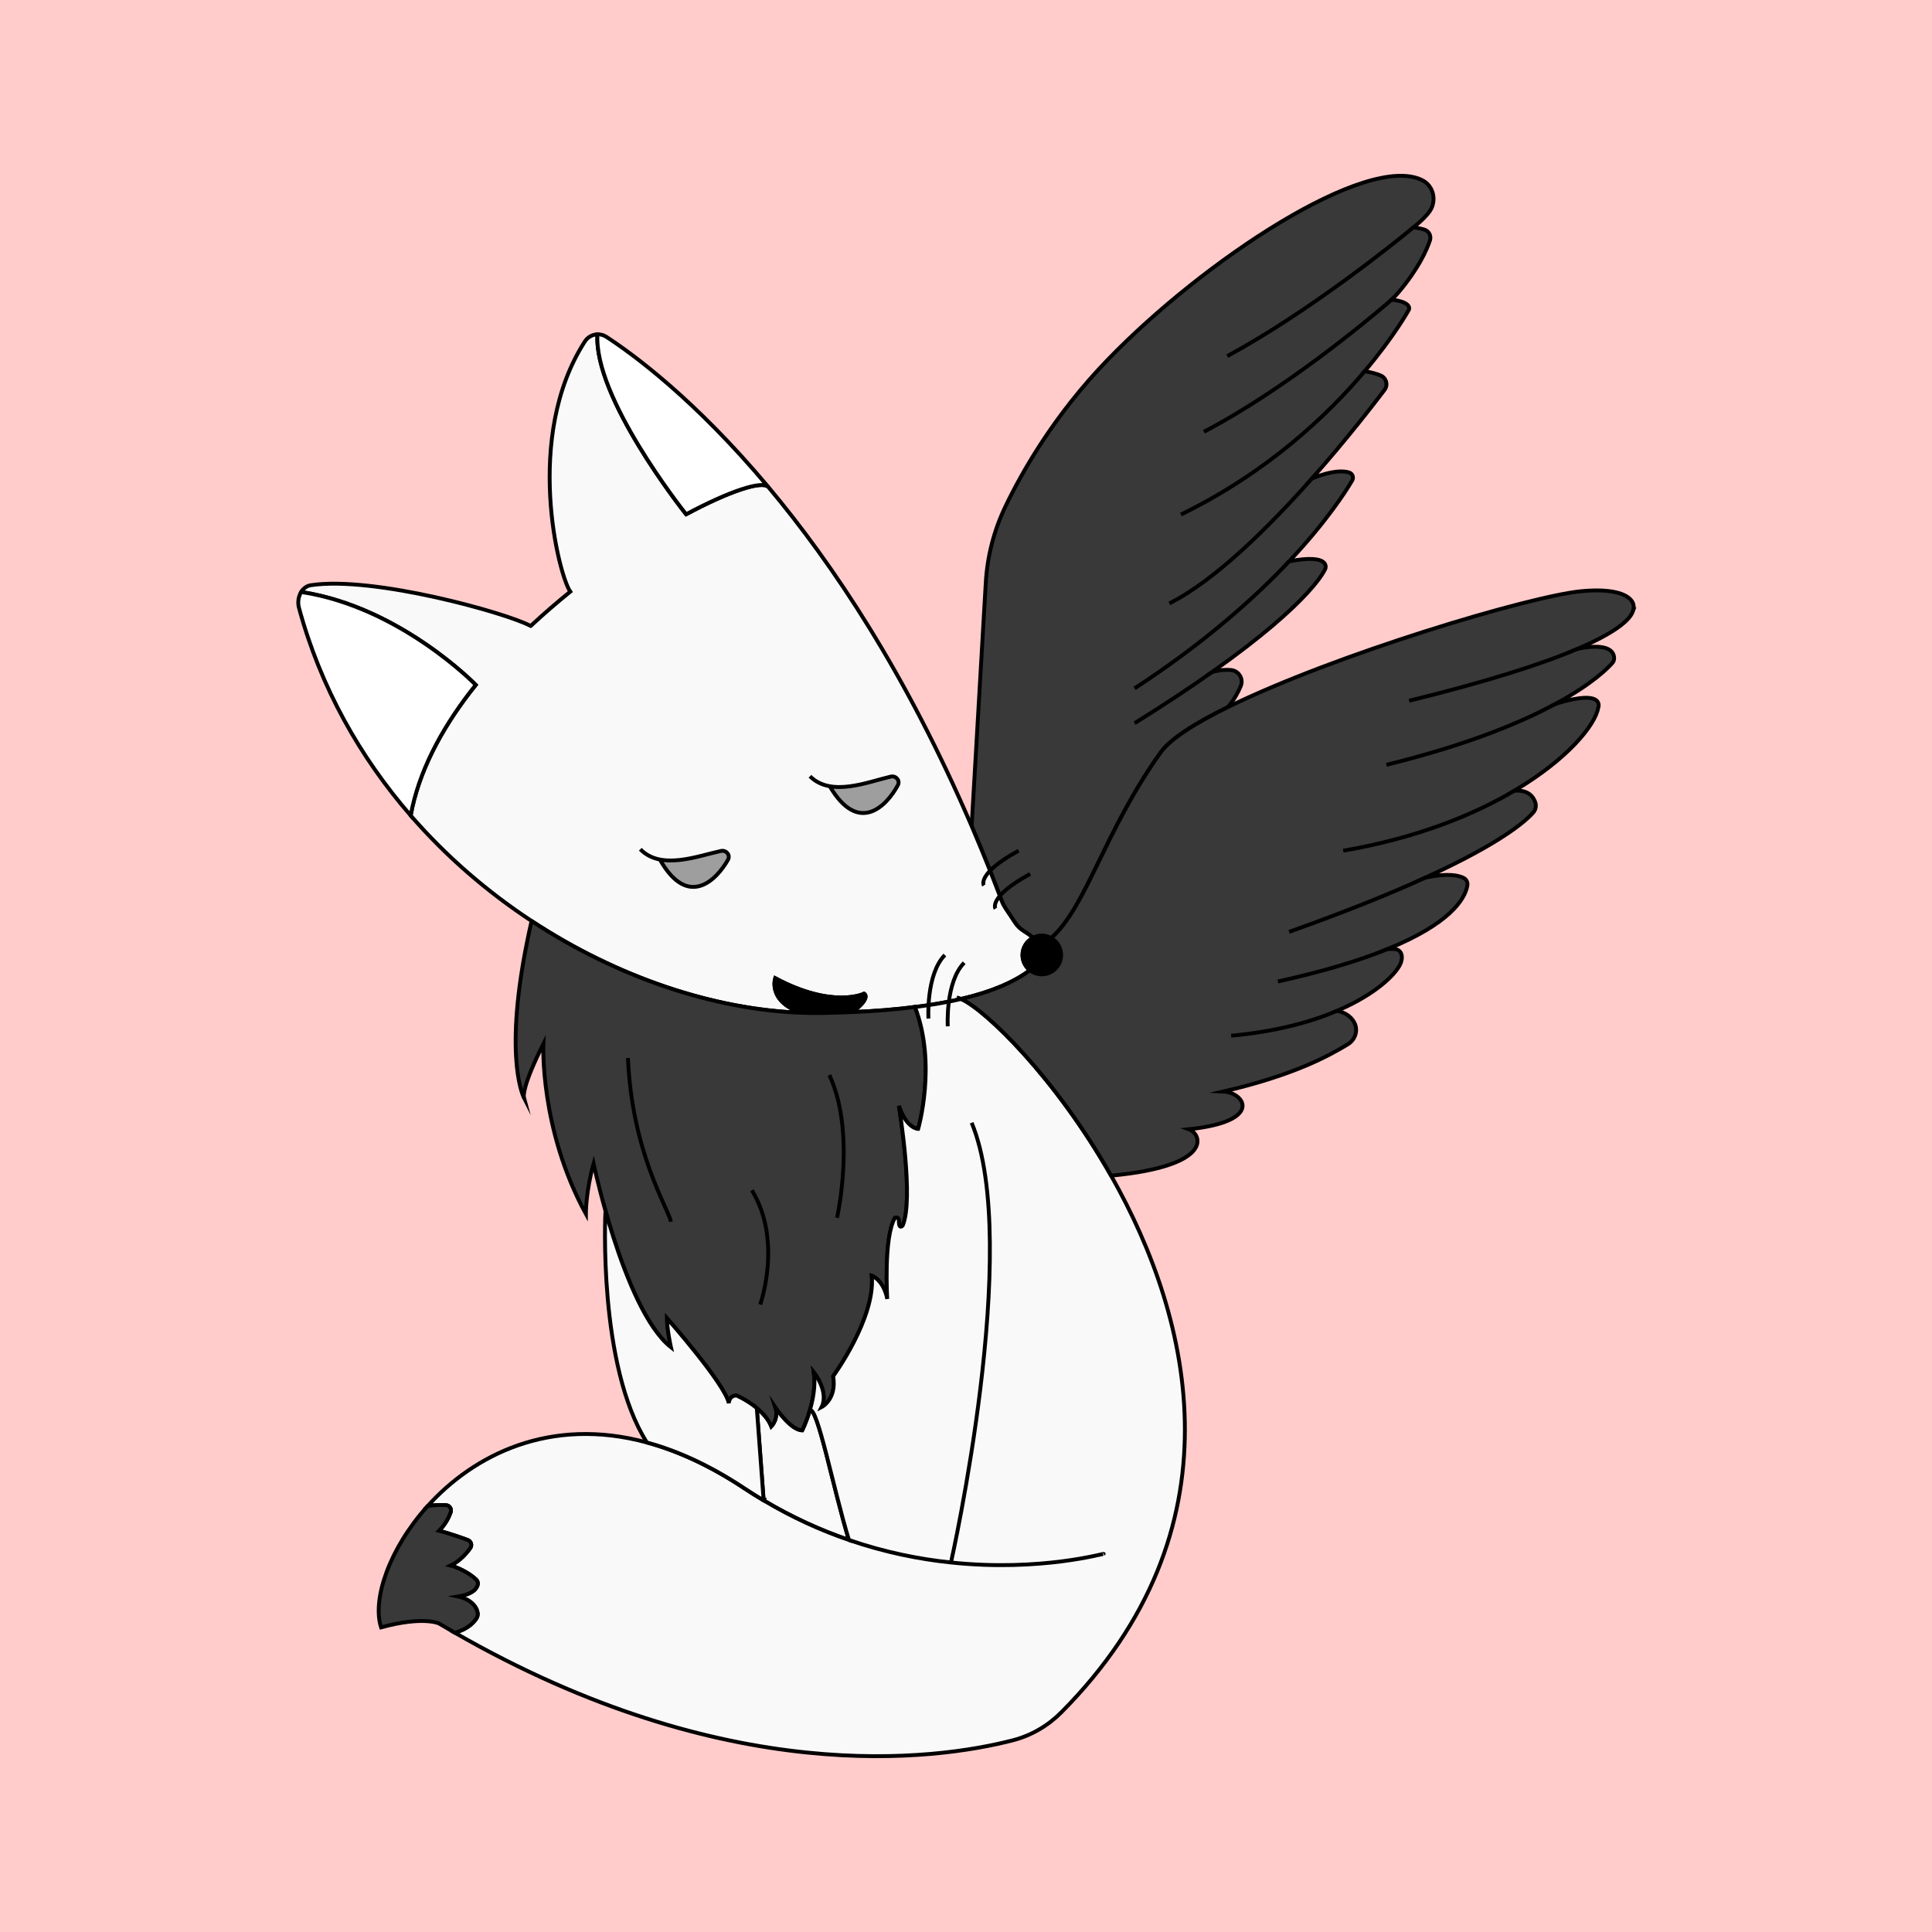 <?xml version="1.0" encoding="UTF-8"?><svg id="_イヤー_4" xmlns="http://www.w3.org/2000/svg" viewBox="0 0 500 500"><rect x="0" y="0" width="500" height="500" fill="#808080" stroke="none"/><defs><style>.cls-1,.cls-2,.cls-3,.cls-4,.cls-5,.cls-6{stroke:#000;stroke-miterlimit:10;}.cls-7{fill:#ffcccb;}.cls-2{fill:#fff;}.cls-3{fill:#9e9e9e;}.cls-4{fill:#393939;}.cls-5{fill:#f9f9f9;}.cls-6{fill:none;}</style></defs><line class="cls-6" x1="440.57" y1="172.44" x2="440.56" y2="172.44"/><rect class="cls-7" width="500" height="500"/><g><path class="cls-4" d="M370.07,62.22c-.87,2.58-3.02,7.41-8.19,13.5-.55,.64-1.13,1.26-1.75,1.84,5.49,.6,4.49,2.6,4.49,2.6,0,0-3.66,6.71-11.43,15.91,1.84,.31,3.15,.7,4.09,1.09,1.49,.62,2.01,2.46,1.03,3.75-2.81,3.72-9.9,12.91-18.76,22.9,5.22-2.1,8.1-2,9.6-1.53,.87,.27,1.26,1.28,.8,2.06-1.68,2.86-6.65,10.65-16.32,20.93,10.99-2.11,9.37,1.89,9.37,1.89,0,0-2.98,8.16-29.26,26.73,2.18-.55,3.79-.62,4.98-.47,1.95,.26,3.14,2.32,2.39,4.13-.6,1.46-1.62,3.42-3.3,5.43-8.54,4.2-14.92,8.26-17.41,11.73-14.56,20.36-19.18,39.91-28.35,48.08-.72-.4-1.55-.63-2.43-.63-.81,0-1.58,.19-2.25,.54-.68-.57-1.5-1.17-2.51-1.8-.84-.52-1.56-1.22-2.11-2.04l-2.54-3.82c-.39-.59-.72-1.22-.96-1.87-.17-.44-.33-.88-.49-1.31-.84-2.21-1.69-4.38-2.53-6.52-1.58-3.95-3.16-7.79-4.77-11.54l3.66-63.01c.39-6.8,2.1-13.45,5.03-19.59,4.55-9.52,12.87-23.96,26.47-38.04,24.95-25.83,67.24-53.71,81.48-46.51,3.08,1.56,3.82,5.64,1.68,8.35-.74,.94-1.76,1.99-3.16,3.16,0,0-.28,.24-.81,.68,.13,.02,1.35,.17,2.72,.55,1.23,.34,1.95,1.62,1.54,2.83Z"/><path class="cls-5" d="M266.53,251.09c-4.33,3.27-10.37,5.7-17.8,7.44-1.02,.24-2.08,.47-3.16,.68-1.69,.34-3.44,.64-5.26,.92-1.15,.17-2.32,.34-3.52,.48-5,.64-10.42,1.07-16.2,1.32,5.03-3.77,3.03-4.77,3.03-4.77,0,0-8,4-23-4,0,0-2,5.99,6.77,8.94-22.5-.8-47.51-9.07-69.81-23.75-11.37-7.47-22.03-16.62-31.3-27.3,2.02-11.14,7.71-21.93,15.34-31.89,.49-.64,.98-1.27,1.5-1.91,0,0-19.5-20.09-45.01-24.02l-.13-.08c.56-.89,1.4-1.54,2.48-1.7,16.2-2.45,50.81,7.24,56.87,10.55h.02c3.33-3.11,6.77-6.07,10.24-8.88-2.93-4.08-12.19-39.95,3.76-64.73,.75-1.16,1.99-1.82,3.27-1.86-.98,16.28,21.95,45.3,22.92,46.53,.02,.03,.03,.04,.03,.04,.02-.01,.03-.02,.05-.03,11.15-5.98,19.56-8.73,21.19-7.07,16.74,19.96,35.74,48.4,52.65,87.8,1.61,3.75,3.19,7.59,4.77,11.54,.84,2.14,1.69,4.31,2.53,6.52,.16,.43,.32,.87,.49,1.31,.24,.65,.57,1.28,.96,1.87l2.54,3.82c.55,.82,1.27,1.52,2.11,2.04,1.01,.63,1.83,1.23,2.51,1.8-1.63,.82-2.75,2.51-2.75,4.46,0,1.59,.75,3.01,1.91,3.93Z"/><path class="cls-2" d="M123.12,177.25c-.52,.64-1.01,1.27-1.5,1.91-7.63,9.96-13.32,20.75-15.34,31.89-13.05-15.03-23.33-33.09-28.92-53.8-.37-1.38-.12-2.94,.62-4.1l.13,.08c25.51,3.93,45.01,24.02,45.01,24.02Z"/><path class="cls-2" d="M198.81,126c-1.63-1.66-10.04,1.09-21.19,7.07-.02,.01-.03,.02-.05,.03,0,0-.01-.01-.03-.04-.97-1.23-23.9-30.25-22.92-46.53,.78-.03,1.57,.17,2.28,.63,6.67,4.33,22.81,16.05,41.91,38.84Z"/><path class="cls-1" d="M220.59,261.93h0c-2.58,.11-5.24,.19-7.96,.23-1.73,.03-3.47,.01-5.23-.06-8.77-2.95-6.77-8.94-6.77-8.94,15,8,23,4,23,4,0,0,2,1-3.03,4.77Z"/><path class="cls-1" d="M274.62,247.16c0,2.76-2.24,5-5,5-1.17,0-2.24-.4-3.09-1.07-1.16-.92-1.91-2.34-1.91-3.93,0-1.95,1.12-3.64,2.75-4.46,.67-.35,1.44-.54,2.25-.54,.88,0,1.71,.23,2.43,.63,1.53,.86,2.57,2.49,2.57,4.37Z"/><path class="cls-6" d="M236.79,260.61c-.05-.15-.11-.3-.17-.45"/><path class="cls-6" d="M232.63,286.2s-.01-.03-.01-.04"/><path class="cls-6" d="M200.63,364.18s-.01-.02-.01-.02"/><path class="cls-5" d="M197.56,388.26l.06-.1-1.76-23.75c1.54,1.26,3.01,2.86,3.76,4.75,0,0,1.99-1.99,1.01-4.98,.24,.35,4.08,5.98,6.99,5.98,0,0,1.07-2.14,1.96-5.17,1.96-1.16,6.04,20.17,10.12,33.56-7.23-2.48-14.67-5.82-22.14-10.29Z"/><path class="cls-4" d="M237.62,292.16s-2.99,0-4.99-5.96c.17,1.04,3.92,24.12,.99,30.96,0,0-1,1.22-1-1.2,0-1.2-1-.8-1-.8-3,5-2,21-2,21-1-5-4-6-4-6,1,11-10,26-10,26,1,6-3,8-3,8,2-4-2-9-2-9,.48,3.38-.2,7-1.04,9.83-.89,3.03-1.96,5.17-1.96,5.17-2.91,0-6.75-5.63-6.99-5.98,.98,2.99-1.01,4.98-1.01,4.98-.75-1.89-2.22-3.49-3.76-4.75-2.53-2.09-5.24-3.25-5.24-3.25-2,0-2,2-2,2-1-5-16-22-16-22,0,3,1.02,7.51,1.02,7.51-6.24-4.93-11.39-17.54-14.91-28.52-.76-2.37-1.44-4.67-2.04-6.8h0c-1.98-7.02-3.07-12.19-3.07-12.19-2,7-2,13-2,13-12-22-11-44-11-44-5.44,10.88-5.13,13.54-5.02,13.94-.45-.88-5.66-12.36,1.97-45.74h.01c22.3,14.67,47.31,22.94,69.81,23.74,1.76,.07,3.5,.09,5.23,.06,2.72-.04,5.38-.12,7.96-.23h0c5.78-.25,11.2-.68,16.2-1.32,5.73,14.77,.83,31.55,.83,31.55Z"/><path class="cls-6" d="M135.62,284.16s-.01-.02-.02-.06"/><path class="cls-5" d="M274.69,443.13c-3.47,3.49-7.78,6.02-12.54,7.25-20.2,5.23-74.3,12.47-144.44-27.83,3.44-.97,4.99-2.76,5.61-3.74,.27-.43,.38-.94,.29-1.43-.62-3.35-4.99-4.22-4.99-4.22,4-.67,4.89-2.22,5.04-3.19,.07-.44-.12-.9-.45-1.2-2.94-2.7-6.59-3.61-6.59-3.61,2.45-1.22,4.15-3.2,5.1-4.54,.51-.73,.19-1.75-.65-2.06-4.25-1.6-7.45-2.4-7.45-2.4,1.71-1.71,2.58-3.55,3.02-4.81,.29-.85-.3-1.75-1.19-1.81-1.1-.08-2.72-.09-4.76,.21,11.89-13.17,31.58-23.26,56.72-16.44,7.89,2.14,16.32,5.95,25.21,11.85,1.65,1.09,3.29,2.13,4.94,3.1,7.47,4.47,14.91,7.81,22.14,10.29-4.08-13.39-8.16-34.72-10.12-33.56,.84-2.83,1.52-6.45,1.04-9.83,0,0,4,5,2,9,0,0,4-2,3-8,0,0,11-15,10-26,0,0,3,1,4,6,0,0-1-16,2-21,0,0,1-.4,1,.8,0,2.42,1,1.2,1,1.2,2.93-6.84-.82-29.92-.99-30.96,2,5.96,4.99,5.96,4.99,5.96,0,0,4.9-16.78-.83-31.55,1.2-.14,2.37-.31,3.52-.48,1.82-.28,3.57-.58,5.26-.92,1.08-.21,2.14-.44,3.16-.68,6.35,2.79,24.51,20.46,38.82,45.73,21.23,37.47,33.98,91.67-12.86,138.87Z"/><path class="cls-4" d="M118.62,413.16s4.37,.87,4.99,4.22c.09,.49-.02,1-.29,1.43-.62,.98-2.17,2.77-5.61,3.74-1.36-.78-2.72-1.57-4.09-2.39,0,0-4-2-15,1-2.35-7.26,2.14-20.41,12.06-31.41h.01c2.04-.3,3.66-.29,4.76-.21,.89,.06,1.48,.96,1.19,1.81-.44,1.26-1.31,3.1-3.02,4.81,0,0,3.2,.8,7.45,2.4,.84,.31,1.16,1.33,.65,2.06-.95,1.34-2.65,3.32-5.1,4.54,0,0,3.65,.91,6.59,3.61,.33,.3,.52,.76,.45,1.2-.15,.97-1.04,2.52-5.04,3.19Z"/><path class="cls-6" d="M219.7,398.55c9.32,3.21,18.28,4.97,26.41,5.82,23.42,2.47,40.08-2.54,39.51-2.21"/><path class="cls-6" d="M248.73,258.53c-.42-.2-.8-.32-1.11-.37"/><g><line class="cls-6" x1="251.46" y1="213.82" x2="251.46" y2="213.8"/><path class="cls-6" d="M365.81,58.84h-.01c-4.5,3.7-26.74,21.7-48.18,33.32"/><path class="cls-6" d="M365.81,58.84h-.01"/><path class="cls-6" d="M311.57,111.75c20.89-10.93,42.5-28.97,47.81-33.52,.26-.22,.51-.44,.75-.67"/><path class="cls-6" d="M305.62,133.16c22.52-10.98,38.1-25.89,47.56-37.09h.01"/><path class="cls-6" d="M302.62,156.16c11.8-5.9,25.77-19.77,36.93-32.35"/><line class="cls-6" x1="353.19" y1="96.07" x2="353.18" y2="96.07"/><path class="cls-6" d="M333.63,145.27c-8.95,9.48-21.91,21.09-40.01,32.89"/></g><path class="cls-4" d="M422.62,158.16c-.95,2.66-5.45,5.95-14.29,9.73,8.55-1.69,9.44,1.16,9.4,2.56-.01,.4-.16,.79-.43,1.1-1.08,1.24-5.07,5.37-14.61,10.55,12.93-3.94,10.93,1.06,10.93,1.06-.81,4.57-7.97,13.34-21.71,21.48,3.57-.3,4.91,1.54,5.41,2.97,.32,.92,.13,1.93-.51,2.66-1.97,2.25-8.34,7.91-27.76,16.79,5.85-1.16,8.58-.49,9.82,.2,.68,.38,1.02,1.16,.88,1.93-.63,3.64-4.73,9.95-20.69,16.44,.72-.06,1.33-.06,1.85-.02,1.96,.16,2.31,2.21,1.45,3.98-1.27,2.62-6.12,7.5-15.52,11.66-.26,.11-.51,.22-.77,.33,2.73,.66,4.02,2.05,4.6,3.45,.78,1.92-.05,4.13-1.82,5.21-4.95,3.03-14.14,8.06-32.25,12.25,5.55,.26,10.53,7.74-8.92,9.76,3.39,1.23,6.63,9.49-20.13,12.01-14.31-25.27-32.47-42.94-38.82-45.73,7.43-1.74,13.47-4.17,17.8-7.44,.85,.67,1.92,1.07,3.09,1.07,2.76,0,5-2.24,5-5,0-1.88-1.04-3.51-2.57-4.37,9.17-8.17,13.79-27.72,28.35-48.08,2.49-3.47,8.87-7.53,17.41-11.73,27.69-13.62,78.06-28.7,91.45-29.98,10.94-1.04,14.45,2.13,13.36,5.16Z"/><path class="cls-6" d="M364.69,181.35c20.05-4.92,34.28-9.46,43.64-13.46"/><path class="cls-6" d="M358.81,197.93c21-5.17,34.89-10.96,43.87-15.83h.01"/><path class="cls-6" d="M391.91,204.64c-10.71,6.34-25.44,12.28-44.29,15.52"/><path class="cls-6" d="M369.05,227.06c-8.84,4.04-20.37,8.75-35.43,14.1"/><path class="cls-6" d="M359.06,245.63c-6.96,2.83-16.18,5.69-28.35,8.38"/><path class="cls-6" d="M162.51,273.8c1.05,24.51,10.39,38.8,11.13,42.38"/><path class="cls-6" d="M214.64,278.23c6.98,14.93,1.98,36.93,1.98,36.93"/><path class="cls-6" d="M194.58,308.04c8.04,13.12,2.16,29.56,2.16,29.56"/><path class="cls-6" d="M263.62,220.16c-11,6-9,9-9,9"/><path class="cls-6" d="M266.62,226.16c-11,6-9,9-9,9"/><path class="cls-6" d="M244.53,247.16c-4.91,5-4.25,16.45-4.25,16.45"/><path class="cls-6" d="M249.53,249.16c-4.91,5-4.25,16.45-4.25,16.45"/><path class="cls-6" d="M207.42,262.11s-.02-.01-.03-.01"/><path class="cls-6" d="M251.46,290.57c13.16,31.59-5.35,113.8-5.35,113.8"/><path class="cls-6" d="M346.07,261.58c-6.78,2.9-15.81,5.39-27.45,6.46"/><path class="cls-6" d="M346.81,261.25c.06,0,.12,0,.17,0"/><path class="cls-5" d="M197.62,388.16l-.06,.1c-1.65-.97-3.29-2.01-4.94-3.1-8.89-5.9-17.32-9.71-25.21-11.85-12.65-19.93-10.76-59.11-10.72-59.96,.6,2.13,1.28,4.43,2.04,6.8,3.52,10.98,8.67,23.59,14.91,28.52,0,0-1.02-4.51-1.02-7.51,0,0,15,17,16,22,0,0,0-2,2-2,0,0,2.71,1.16,5.24,3.25l1.76,23.75Z"/><path class="cls-6" d="M313.74,173.89c-5.59,3.95-12.23,8.37-20.12,13.28"/><line class="cls-6" x1="333.63" y1="145.27" x2="333.62" y2="145.27"/><line class="cls-6" x1="123.12" y1="177.25" x2="123.12" y2="177.24"/><path class="cls-3" d="M214.74,203.48c7.48,12.7,14.73,5.07,17.61-.24,.67-1.24-.47-2.57-1.84-2.25-5.93,1.36-15.4,5.37-20.89-.09"/><path class="cls-3" d="M170.78,222.45c7.26,12.83,14.64,5.32,17.61,.07,.69-1.22-.42-2.58-1.8-2.29-5.95,1.26-15.49,5.1-20.88-.45"/></g></svg>